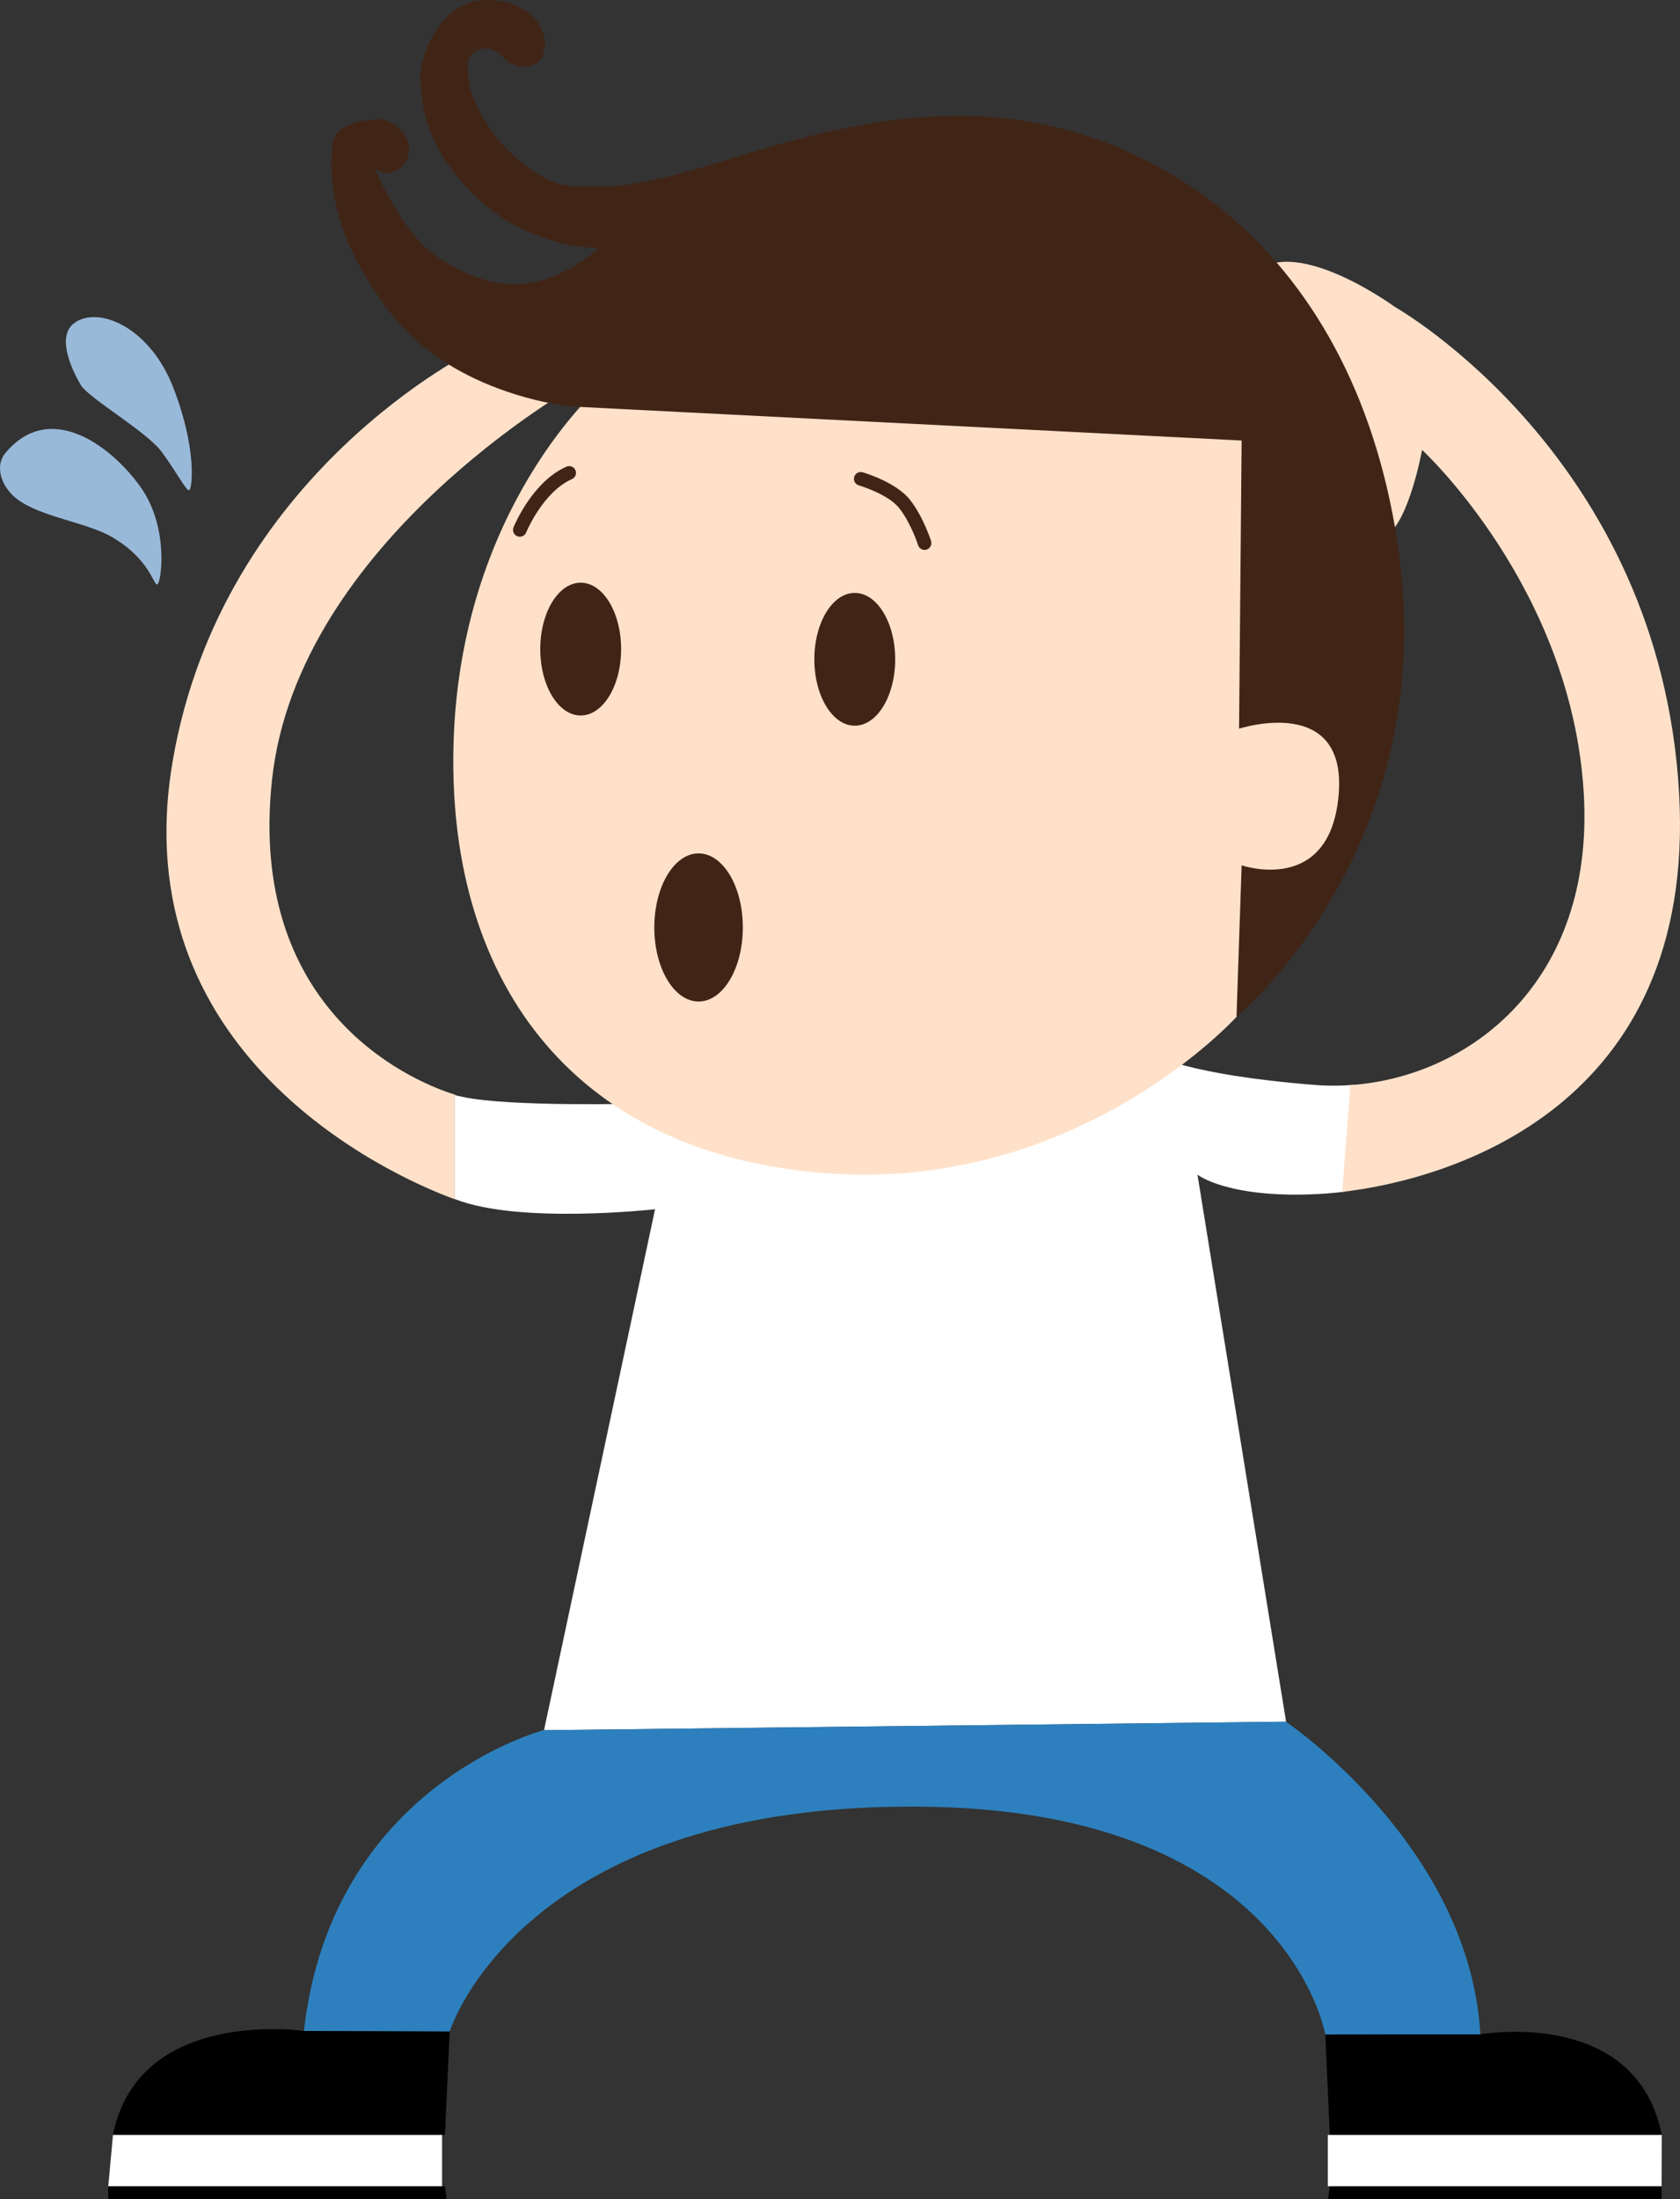 <?xml version="1.0" encoding="utf-8"?>
<!-- Generator: Adobe Illustrator 17.0.0, SVG Export Plug-In . SVG Version: 6.00 Build 0)  -->
<!DOCTYPE svg PUBLIC "-//W3C//DTD SVG 1.1//EN" "http://www.w3.org/Graphics/SVG/1.1/DTD/svg11.dtd">
<svg version="1.1" id="Livello_1" xmlns="http://www.w3.org/2000/svg" xmlns:xlink="http://www.w3.org/1999/xlink" x="0px" y="0px"
	 width="130.869px" height="171.291px" viewBox="0 0 130.869 171.291" enable-background="new 0 0 130.869 171.291"
	 xml:space="preserve">
<rect x="0" y="0" width="130.869" height="171.291" fill="#333333" stroke="none"/>
<path fill="#FFFFFF" d="M105.608,84.486c-1.07,0.096-2.137,0.103-3.185,0.02c-10.078-0.796-12.598-2.387-12.598-2.387l-40.048,3.846
	c0,0-10.155,0.265-13.735-0.53c-0.194-0.043-0.607-0.1-0.607-0.171v8.132c5,1.983,15.592,0.792,15.592,0.792l-8.648,40.579
	l57.804-0.663l-6.903-42.609c0,0,2.383,1.898,9.544,1.5c0.562-0.031,1.215-0.088,1.944-0.178L105.608,84.486z"/>
<path fill="#99B9D9" d="M12.248,45.519c-0.309,0.044-0.575-1.951-3.492-3.669c-1.989-1.171-5.542-1.56-7.404-2.962
	c-1.33-1.001-1.742-2.623-0.95-3.58c3.497-4.229,8.332-0.508,10.565,2.652S12.557,45.474,12.248,45.519z"/>
<path fill="#FFE1C9" d="M46.859,30.003c0,0-11.139,9.548-11.537,28.246c-0.398,18.698,9.813,31.826,29.307,33.152
	s31.694-12.2,31.694-12.2l9.415-17.239l-4.641-29.042L46.859,30.003z"/>
<path fill="#99B9D9" d="M5.706,25.229c1.77-1.475,5.901,0.111,7.78,4.929s1.481,7.912,1.26,8.023
	c-0.221,0.111-1.001-1.437-2.169-3.006c-1.168-1.569-5.683-4.166-6.288-5.194S4.38,26.334,5.706,25.229z"/>
<g>
	<path fill="#FFE1C9" d="M130.801,61.83c-1.459-26.257-22.146-37.926-22.146-37.926s-7.426-5.437-10.741-2.785
		s7.426,21.085,9.548,20.82c2.122-0.265,3.315-6.896,3.315-6.896s11.67,10.741,12.598,26.787
		c0.844,14.589-8.836,22.052-18.176,22.688l-0.646,8.322C113.015,91.848,132.156,86.229,130.801,61.83z"/>
	<path fill="#FFE1C9" d="M35.435,85.263c-4-1.242-16.127-6.972-14.246-24.515c1.989-18.545,23.709-30.745,23.709-30.745
		l-7.838-2.785c0,0-19.766,9.548-23.612,32.092s16.474,32.092,21.922,34.081c0.004,0.001,0.064,0.003,0.064,0.004V85.263z"/>
</g>
<g>
	<ellipse fill="#402517" cx="45.235" cy="50.558" rx="3.149" ry="5.172"/>
	<ellipse fill="#402517" cx="66.585" cy="51.354" rx="3.149" ry="5.172"/>
	<path fill="#402517" d="M44.553,37.318c0.268-0.118,0.39-0.431,0.272-0.699c-0.118-0.268-0.431-0.39-0.699-0.272
		c-2.653,1.167-4.065,4.584-4.124,4.728c-0.11,0.271,0.02,0.58,0.292,0.691c0.065,0.027,0.133,0.039,0.2,0.039
		c0.209,0,0.408-0.125,0.492-0.33C40.998,41.444,42.297,38.311,44.553,37.318z"/>
	<path fill="#402517" d="M70.88,38.924c-1.088-1.378-3.579-2.107-3.684-2.137c-0.282-0.081-0.575,0.082-0.656,0.363
		c-0.081,0.281,0.081,0.575,0.363,0.657c0.023,0.007,2.27,0.666,3.145,1.775c0.92,1.166,1.463,2.864,1.469,2.881
		c0.071,0.226,0.28,0.371,0.506,0.371c0.053,0,0.106-0.008,0.159-0.025c0.279-0.088,0.435-0.386,0.347-0.665
		C72.503,42.067,71.923,40.245,70.88,38.924z"/>
	<path fill="#402517" d="M108.854,42.203C105.207,18.466,88.631,8.918,74.608,9.018c-12.167,0.086-21.118,5.603-27.948,5.503
		c-2.395-0.035-3.282,0.298-6.133-1.956c-1.941-1.534-3.284-3.784-3.846-5.503c-0.264-0.807-0.211-1.777-0.232-1.989
		c-0.066-0.663,0.464-1.16,1.193-1.293c0.729-0.133,1.359,0.497,1.359,0.497s0.829,0.995,1.857,0.928
		c1.028-0.066,1.525-0.597,1.591-1.757c0.066-1.16-1.127-3.481-4.641-3.448s-5.205,4.476-5.072,6.266
		c0.133,1.79,0.255,4.366,3.183,7.857c4.476,5.338,10.741,5.205,10.741,5.205c-5.437,4.542-9.432,2.602-12.366,0.829
		c-2.934-1.774-5.105-7.061-5.105-7.061s0.497,0.431,1.028,0.398s1.591-0.53,1.658-1.823s-1.426-2.42-2.354-2.387
		s-3.514,0.199-3.647,2.122c-0.149,2.159-0.365,6.73,4.641,13.095s13.99,7.161,13.99,7.161l52.215,2.652l-0.199,22.444
		c0,0,8.421-2.752,7.758,5.139c-0.663,7.89-7.559,5.503-7.559,5.503l-0.398,11.802C96.322,79.202,112.501,65.941,108.854,42.203z"/>
	<ellipse fill="#402517" cx="54.418" cy="72.24" rx="3.448" ry="5.769"/>
</g>
<path fill="#2D80BD" d="M23.676,158.195l11.354,0.042c0,0,5.596-18.168,37.594-17.501c27.679,0.577,30.615,17.736,30.615,17.736
	l12.077-0.018c-0.826-14.672-15.148-24.352-15.148-24.352l-57.818,0.663C42.35,134.765,25.822,139.057,23.676,158.195z"/>
<path d="M8.8,166.291h25.859l0.371-8.054l-11.354-0.042C23.676,158.195,10.789,156.291,8.8,166.291z"/>
<polygon fill="#FFFFFF" points="34.435,166.291 8.8,166.291 8.435,170.291 34.435,170.291 "/>
<polygon points="34.659,170.291 8.435,170.291 8.435,171.291 34.791,171.291 "/>
<path d="M129.448,166.291H103.59l-0.351-7.818l12.077-0.018C115.316,158.454,127.459,156.291,129.448,166.291z"/>
<polygon fill="#FFFFFF" points="103.435,166.291 129.448,166.291 129.435,170.291 103.435,170.291 "/>
<polygon points="103.59,170.291 129.435,170.291 129.435,171.291 103.457,171.291 "/>
</svg>
